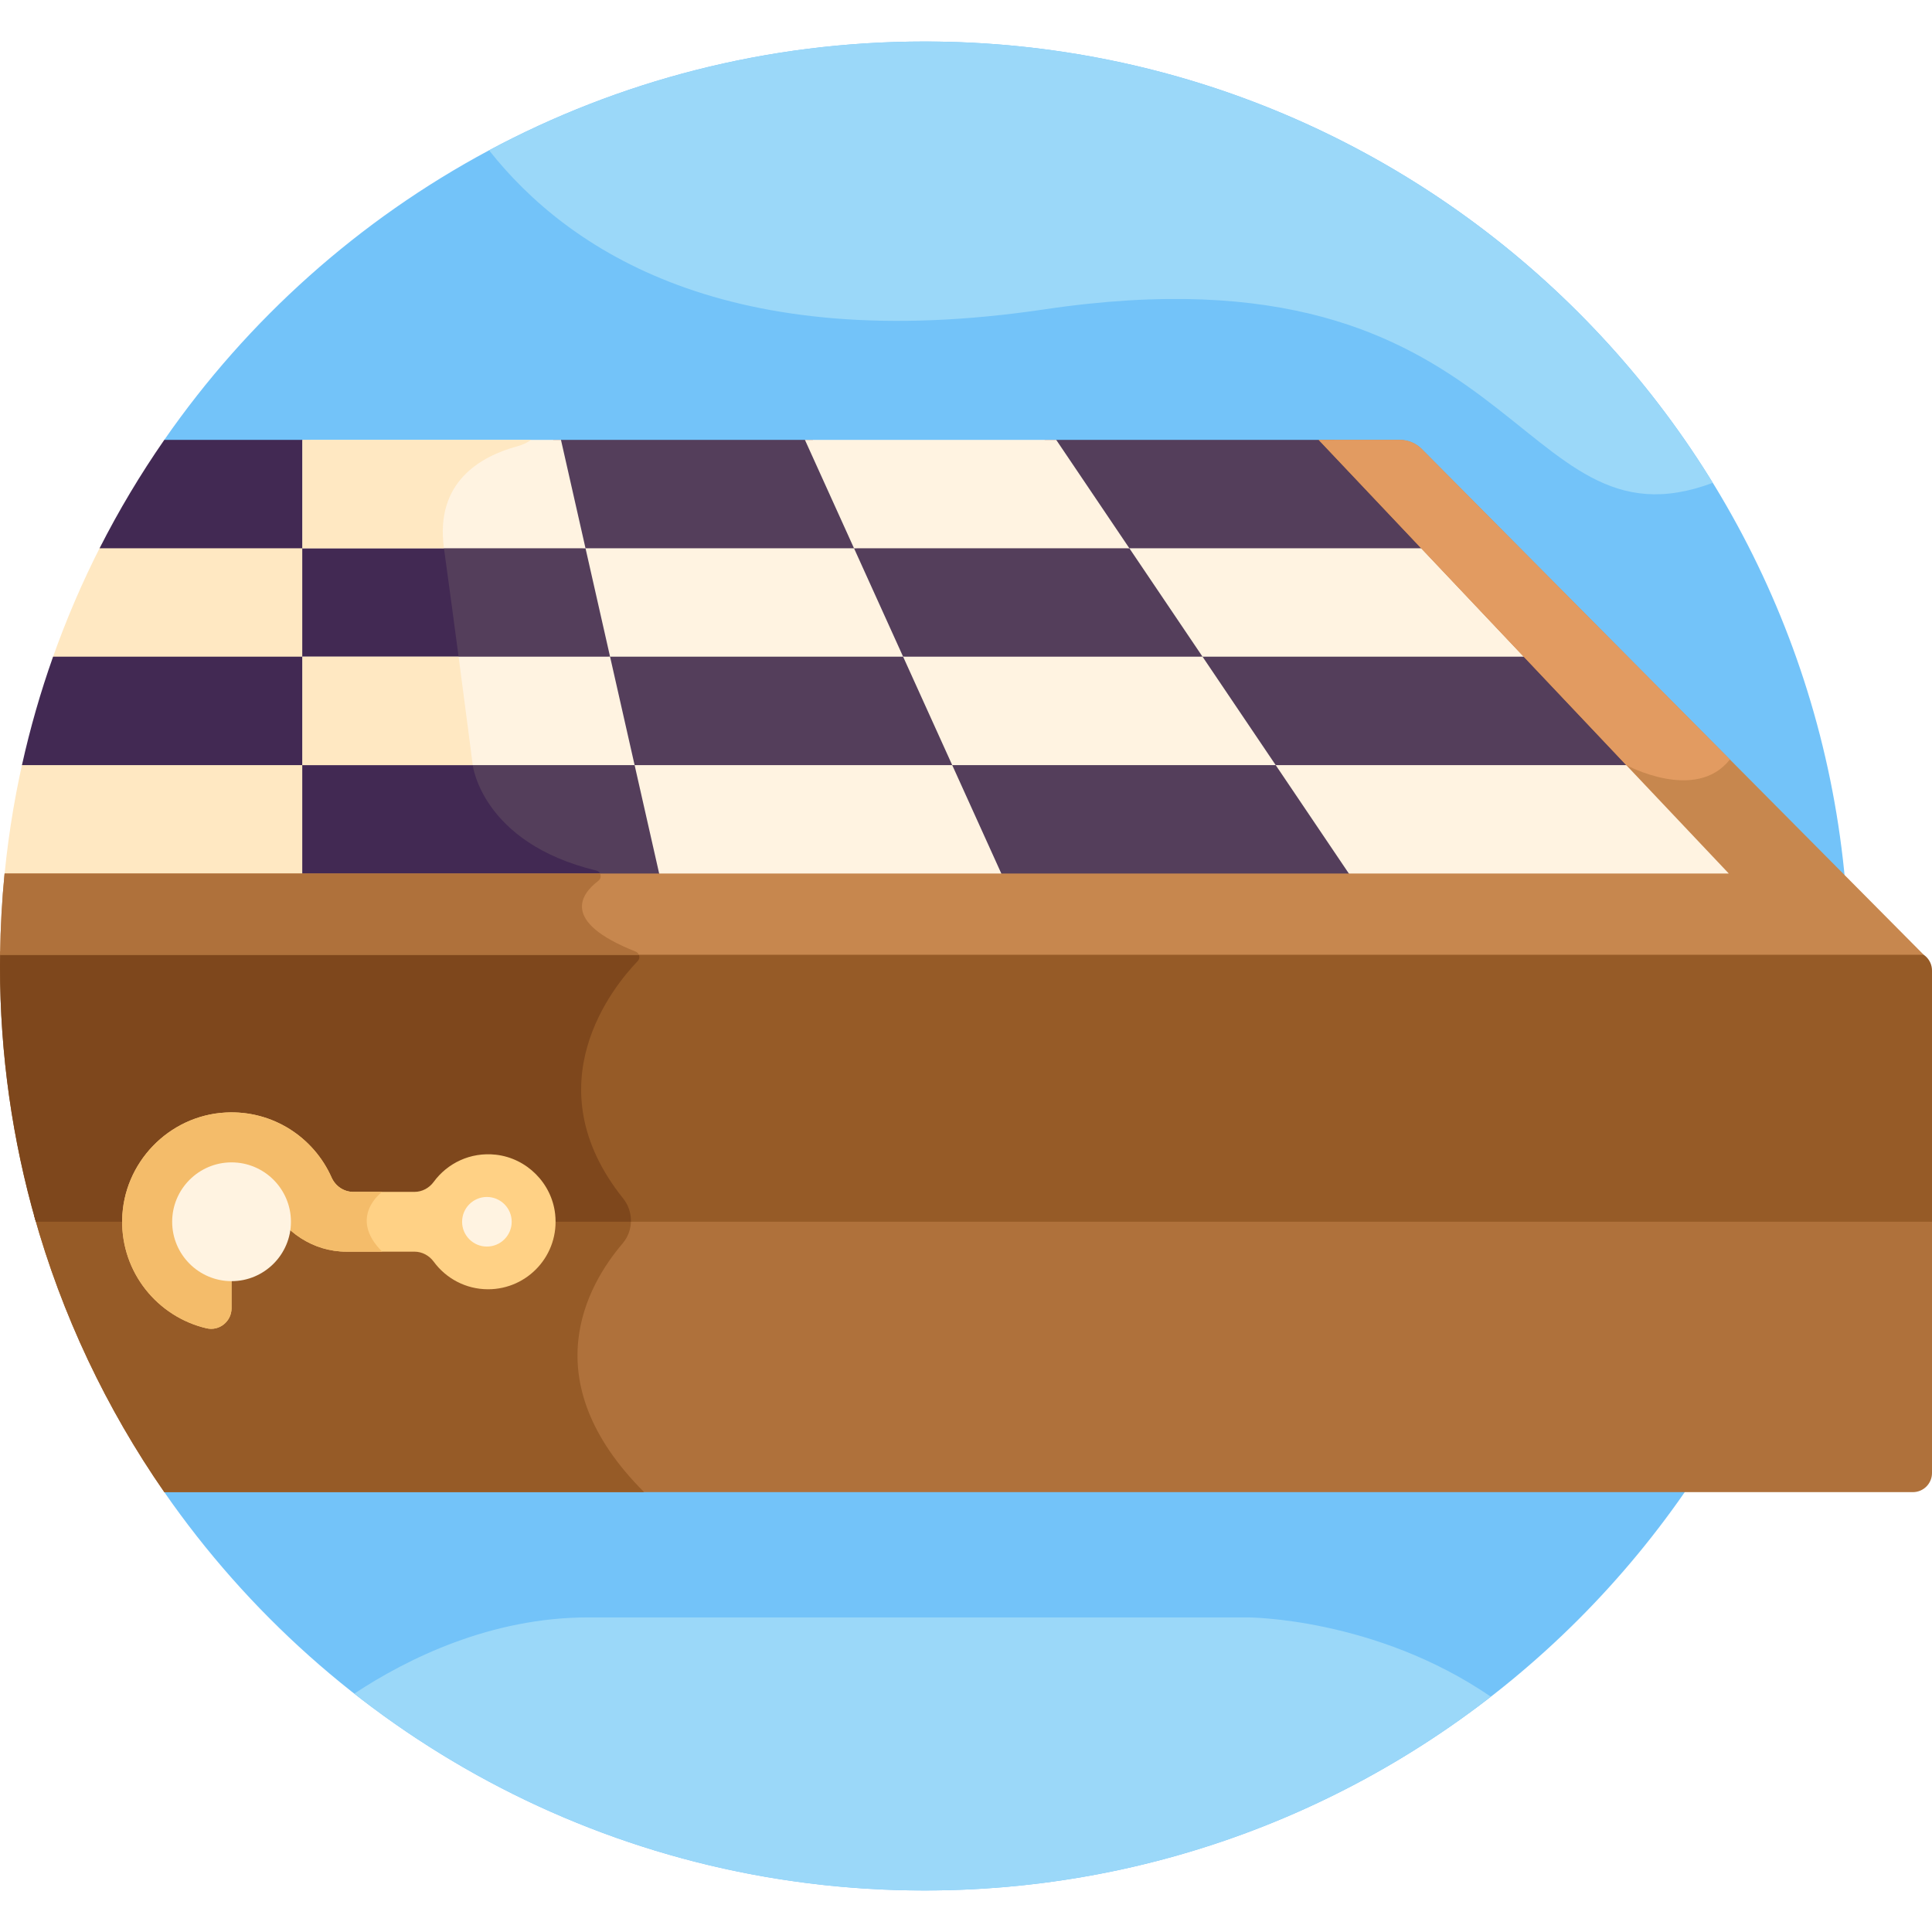 <svg id="Layer_1" enable-background="new 0 0 512 512" height="512" viewBox="0 0 512 512" width="512" xmlns="http://www.w3.org/2000/svg"><g><path d="m244.998 11.002c-83.498 0-157.226 41.781-201.456 105.565v278.866c44.23 63.784 117.958 105.565 201.456 105.565 135.309 0 244.998-109.689 244.998-244.998s-109.69-244.998-244.998-244.998z" fill="#73c3f9"/><path d="m334.955 202.76s57.451-5.99 100.171 0l30.447 32.193h-108.893z" fill="#fff3e1"/><path d="m296.178 145.298s46.381-6.337 84.602 0l27.173 28.731s-52.164 5.779-92.386 0z" fill="#fff3e1"/><path d="m153.09 145.298s36.327-4.952 75.31 0l13.012 28.731s-34.525 6.125-81.816 0z" fill="#fff3e1"/><path d="m166.102 202.76s49.055-6.336 88.322 0l14.58 32.193h-95.612z" fill="#fff3e1"/><path d="m.836 235.787h81.383v-33.86h-76.219c-2.484 11.024-4.223 22.328-5.164 33.86z" fill="#ffe8c2"/><path d="m13.674 175.147h68.545v-30.967h-55.266c-5.111 9.945-9.547 20.29-13.279 30.967z" fill="#ffe8c2"/><path d="m26.388 145.298h55.831v-28.731h-38.677c-6.342 9.146-12.084 18.738-17.154 28.731z" fill="#422953"/><path d="m5.819 202.76h76.4v-28.731h-68.151c-3.312 9.331-6.075 18.92-8.249 28.731z" fill="#422953"/><g fill="#543e5b"><path d="m228.4 145.298-13.012-28.731h-68.804l6.506 28.731z"/><path d="m159.595 174.029 6.507 28.731h88.321l-13.011-28.731z"/><path d="m380.78 145.298-27.174-28.731h-76.816l19.388 28.731z"/><path d="m334.955 202.76h100.172l-27.174-28.731h-92.386z"/><path d="m80.142 202.76s55.381-5.212 88.036 0l7.29 32.193h-95.326z"/></g><path d="m158.571 233.424c1.034-.78.697-2.419-.562-2.723-30.304-7.314-32.728-27.94-32.728-27.94s-.104-.814-.292-2.278c-23.797.298-44.847 2.278-44.847 2.278v32.193h76.666c.569-.574 1.176-1.087 1.763-1.53z" fill="#422953"/><path d="m252.347 202.76s46.68-4.173 85.724 0l21.724 32.193h-92.869z" fill="#543e5b"/><path d="m80.142 145.298s39.222-3.481 75.025 0l6.506 28.731s-49.308 3.962-81.531 0z" fill="#543e5b"/><path d="m121.761 175.753c-1.215-9.18-2.64-19.816-4.107-30.455-.072-.524-.13-1.036-.176-1.541-21.107.101-37.336 1.541-37.336 1.541v28.731c12.585 1.548 27.777 1.886 41.619 1.724z" fill="#422953"/><path d="m226.323 145.298s39.545-4 72.971 0l19.389 28.731s-43.184 3.183-79.348 0z" fill="#543e5b"/><path d="m43.542 395.433h463.382c2.803 0 5.076-2.273 5.076-5.076v-68.413h-503.011c7.416 26.597 19.211 51.365 34.553 73.489z" fill="#af713b"/><path d="m164.997 329.525c1.835-2.15 2.525-4.937 2.084-7.58h-158.092c7.416 26.597 19.211 51.364 34.553 73.489h127.156c-29.67-29.671-15.017-54.993-5.701-65.909z" fill="#965b27"/><path d="m506.924 252.129h-506.875c-.02 1.289-.049 2.577-.049 3.871 0 23.516 3.32 46.254 9.505 67.781h502.495v-66.576c0-2.804-2.273-5.076-5.076-5.076z" fill="#965b27"/><path d="m165.144 317.604c-24.079-30.087-2.568-56.242 3.87-62.925.763-.792.459-2.097-.563-2.501-.041-.016-.077-.032-.118-.048h-168.284c-.02 1.288-.049 2.576-.049 3.87 0 23.516 3.321 46.254 9.505 67.781h157.697c.066-2.177-.617-4.377-2.058-6.177z" fill="#7e471c"/><path d="m.038 253.029h509.769l-133.001-134.013c-1.555-1.567-3.672-2.449-5.88-2.449h-21.473l108.694 114.924h-456.93c-.705 7.094-1.093 14.28-1.179 21.538z" fill="#c7874e"/><path d="m430.973 202.76s18.438 9.989 27.468-1.488l-81.634-82.256c-1.555-1.567-3.672-2.449-5.88-2.449h-21.473z" fill="#e29b61"/><path d="m168.451 252.177c-20.098-7.955-14.368-15.365-9.88-18.753.646-.487.757-1.309.442-1.933h-157.796c-.705 7.094-1.093 14.279-1.179 21.538h169.274c-.154-.369-.444-.687-.861-.852z" fill="#af713b"/><path d="m299.294 145.298-19.388-28.731h-66.595l13.012 28.731z" fill="#fff3e1"/><path d="m155.167 145.298-6.506-28.731h-68.519v28.731z" fill="#fff3e1"/><path d="m137.163 118.251c1.33-.36 2.538-.944 3.612-1.684h-60.633v28.731h37.512c-2.422-17.571 9.715-24.396 19.509-27.047z" fill="#ffe8c2"/><path d="m239.335 174.029 13.012 28.731h85.724l-19.389-28.731z" fill="#fff3e1"/><path d="m80.142 174.029v28.731h88.036l-6.505-28.731z" fill="#fff3e1"/><path d="m121.533 174.029h-41.391v28.731h45.14c-.001 0-1.563-12.241-3.749-28.731z" fill="#ffe8c2"/><path d="m147.119 321.739c-.907-8.194-7.527-14.816-15.72-15.731-6.754-.754-12.844 2.263-16.467 7.207-1.199 1.635-3.069 2.643-5.096 2.643h-16.215c-2.512 0-4.735-1.523-5.753-3.819-4.704-10.605-15.577-17.864-28.07-17.207-15.058.792-27.145 13.331-27.421 28.407-.255 13.978 9.384 25.75 22.382 28.778 3.382.788 6.604-1.846 6.604-5.319v-11.824c-6.78 0-12.139-6.083-10.918-13.089.941-5.402 5.903-9.297 11.382-9.088 4.331.165 7.638 2.64 9.344 5.932 4.06 7.837 11.8 13.075 20.626 13.075h18.037c2.036 0 3.906 1.02 5.112 2.661 3.253 4.426 8.485 7.304 14.399 7.304 10.551 0 18.969-9.136 17.774-19.93z" fill="#ffd185"/><path d="m101.281 315.857h-7.661c-2.511 0-4.735-1.523-5.753-3.819-4.704-10.605-15.577-17.864-28.07-17.207-15.058.792-27.146 13.331-27.421 28.407-.255 13.978 9.384 25.75 22.382 28.778 3.382.788 6.604-1.846 6.604-5.319v-11.824c-6.78 0-12.139-6.083-10.918-13.089.941-5.402 5.902-9.297 11.381-9.088 4.331.165 7.639 2.64 9.344 5.932 4.06 7.837 11.799 13.075 20.625 13.075h9.485c-9.209-9.21.002-15.846.002-15.846z" fill="#f4bc6a"/><path d="m61.363 308.042c-8.678 0-15.738 7.061-15.738 15.739s7.06 15.739 15.738 15.739c8.679 0 15.739-7.06 15.739-15.739 0-8.678-7.06-15.739-15.739-15.739z" fill="#fff3e1"/><path d="m135.603 323.781c0 3.629-2.942 6.571-6.571 6.571s-6.571-2.942-6.571-6.571 2.942-6.571 6.571-6.571c3.628 0 6.571 2.942 6.571 6.571z" fill="#fff3e1"/><path d="m453.899 127.955c-43.094-70.157-120.529-116.953-208.901-116.953-41.724 0-81.008 10.433-115.392 28.831 21.027 26.601 63.428 54.608 147.185 42.15 126.756-18.852 124.128 65.827 177.108 45.972z" fill="#9bd8f9"/><path d="m93.883 448.833c41.626 32.674 94.09 52.165 151.114 52.165 56.554 0 108.624-19.172 150.088-51.357-30.655-21.011-64.471-21.013-64.471-21.013s-129.333 0-174.667 0c-25.899-.001-47.926 10.877-62.064 20.205z" fill="#9bd8f9"/></g></svg>